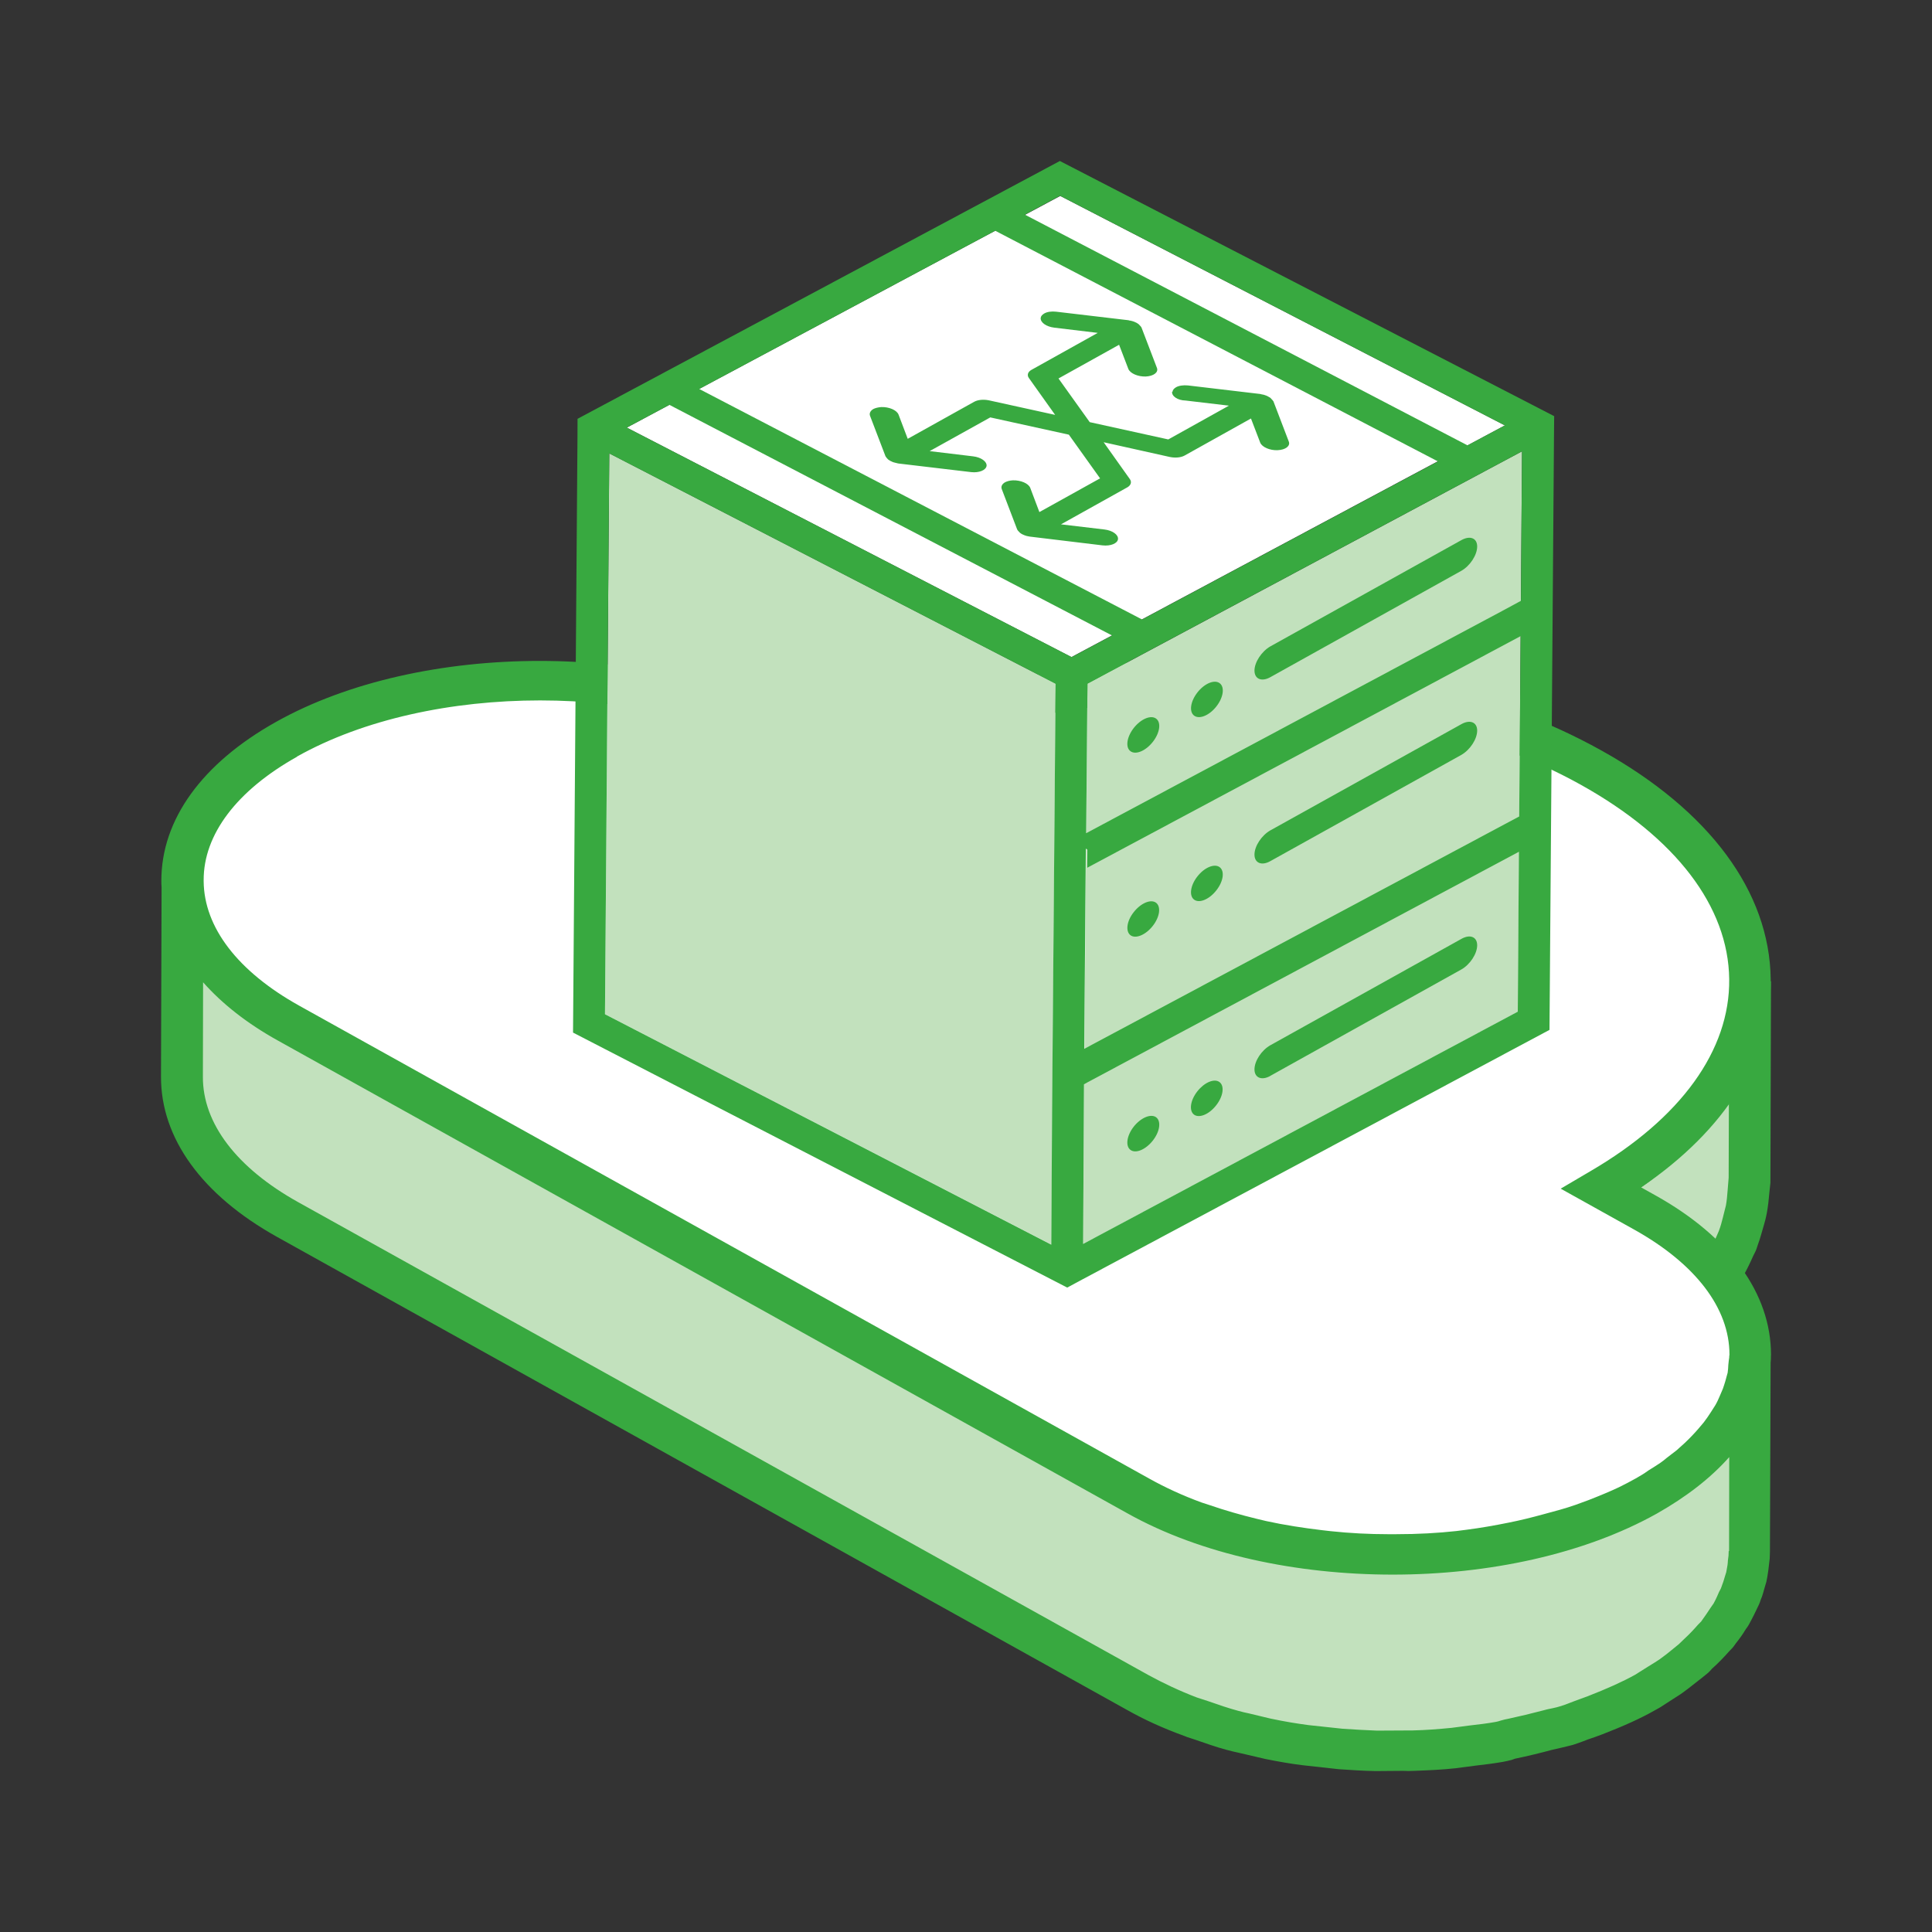 <?xml version="1.0" encoding="utf-8"?>
<!-- Generator: Adobe Illustrator 16.0.0, SVG Export Plug-In . SVG Version: 6.00 Build 0)  -->
<!DOCTYPE svg PUBLIC "-//W3C//DTD SVG 1.1//EN" "http://www.w3.org/Graphics/SVG/1.1/DTD/svg11.dtd">
<svg version="1.1" id="图层_1" xmlns="http://www.w3.org/2000/svg" xmlns:xlink="http://www.w3.org/1999/xlink" x="0px" y="0px"
	 width="60px" height="60px" viewBox="0 0 60 60" enable-background="new 0 0 60 60" xml:space="preserve">
<rect x="0" y="0" width="60" height="60" fill="#333333" stroke="none"/>
<g>
	<path fill="#C2E1BD" d="M51.131,42.047c0.214-0.164,0.431-0.333,0.628-0.501c0.005-0.007,0.019-0.012,0.025-0.027
		c0.032-0.03,0.053-0.06,0.08-0.088c0.313-0.278,0.591-0.573,0.836-0.866c0.039-0.042,0.092-0.077,0.127-0.124
		c0.053-0.063,0.081-0.131,0.136-0.193c0.141-0.187,0.27-0.37,0.394-0.557c0.044-0.071,0.102-0.138,0.141-0.209
		c0.025-0.053,0.044-0.1,0.074-0.15c0.095-0.167,0.175-0.345,0.251-0.511c0.039-0.091,0.092-0.169,0.124-0.258
		c0.012-0.037,0.021-0.08,0.039-0.12c0.057-0.159,0.101-0.328,0.149-0.49c0.025-0.098,0.064-0.193,0.083-0.293
		c0.005-0.033,0.005-0.062,0.014-0.093c0.035-0.176,0.046-0.357,0.064-0.53c0.005-0.101,0.032-0.202,0.032-0.3
		c0-0.052,0-0.096,0-0.145l0.021-6.102c0,0.153-0.025,0.296-0.039,0.444c-0.015,0.175-0.035,0.357-0.065,0.53
		c-0.022,0.133-0.064,0.262-0.096,0.391c-0.047,0.164-0.093,0.328-0.152,0.49c-0.044,0.125-0.102,0.247-0.161,0.38
		c-0.078,0.173-0.155,0.342-0.247,0.511c-0.062,0.115-0.145,0.235-0.214,0.353c-0.124,0.187-0.253,0.38-0.394,0.566
		c-0.082,0.106-0.168,0.213-0.256,0.317c-0.253,0.295-0.526,0.588-0.837,0.867c-0.038,0.038-0.074,0.075-0.116,0.111
		c-0.192,0.178-0.414,0.34-0.635,0.506c-0.11,0.084-0.201,0.169-0.311,0.249c-0.344,0.244-0.705,0.479-1.092,0.712l-0.021,6.102
		c0.387-0.231,0.755-0.462,1.094-0.713c0.117-0.093,0.214-0.182,0.327-0.271v0.007L51.131,42.047z"/>
	<path fill="#38A940" d="M49.062,44.116l0.027-7.56l0.309-0.183c0.372-0.222,0.72-0.443,1.042-0.672
		c0.063-0.038,0.104-0.082,0.155-0.125l0.138-0.113c0.258-0.199,0.442-0.337,0.604-0.475l0.101-0.106
		c0.293-0.26,0.55-0.535,0.78-0.811c0.083-0.098,0.164-0.199,0.238-0.293c0.133-0.166,0.255-0.344,0.367-0.521
		c0.081-0.128,0.141-0.222,0.194-0.321c0.08-0.158,0.153-0.313,0.225-0.464c0.083-0.173,0.12-0.258,0.15-0.342
		c0.053-0.145,0.092-0.293,0.131-0.436c0.053-0.192,0.078-0.266,0.092-0.351c0.023-0.15,0.037-0.293,0.053-0.443l0.019-0.2
		c0.007-0.075,0.021-0.145,0.021-0.222v-0.005H55v0.005l-0.018,6.257c-0.01,0.089-0.017,0.168-0.027,0.248
		c-0.025,0.284-0.047,0.479-0.083,0.68c-0.035,0.187-0.061,0.266-0.083,0.349c-0.083,0.283-0.129,0.461-0.194,0.635l-0.041,0.124
		c-0.023,0.075-0.064,0.145-0.102,0.222c-0.114,0.258-0.207,0.444-0.311,0.631c-0.034,0.07-0.053,0.117-0.083,0.164
		c-0.034,0.053-0.07,0.11-0.114,0.166c-0.169,0.265-0.312,0.462-0.468,0.668c-0.069,0.106-0.102,0.155-0.143,0.204l-0.115,0.129
		c-0.285,0.329-0.575,0.635-0.907,0.941l-0.092,0.093c-0.198,0.178-0.403,0.329-0.597,0.479l-0.204,0.164
		c-0.074,0.054-0.144,0.116-0.219,0.169c-0.357,0.258-0.739,0.502-1.147,0.743l-0.982,0.562h-0.007L49.062,44.116z M50.383,37.253
		l-0.014,4.586c0.018-0.014,0.039-0.024,0.057-0.04c0.058-0.04,0.102-0.085,0.154-0.129l0.239-0.188
		c0.176-0.129,0.342-0.26,0.498-0.397l0.11-0.106c0.29-0.265,0.55-0.537,0.783-0.813l0.239-0.297
		c0.128-0.169,0.248-0.342,0.358-0.518l0.203-0.326c0.08-0.155,0.154-0.304,0.225-0.462l0.144-0.33
		c0.056-0.145,0.092-0.282,0.125-0.415l0.096-0.382c0.027-0.149,0.041-0.307,0.053-0.467l0.032-0.395l0.007-2.319
		c-0.064,0.089-0.124,0.173-0.188,0.255c-0.093,0.113-0.181,0.231-0.277,0.344c-0.267,0.313-0.566,0.626-0.894,0.926l-0.119,0.111
		c-0.185,0.162-0.387,0.319-0.587,0.475l-0.187,0.151c-0.074,0.053-0.143,0.115-0.219,0.173c-0.273,0.2-0.55,0.386-0.84,0.568l0,0
		V37.253z"/>
	<path fill="#C2E1BD" d="M54.319,42.402c-0.009,0.113-0.019,0.23-0.037,0.347c-0.019,0.093-0.044,0.177-0.074,0.274
		c-0.031,0.103-0.055,0.22-0.097,0.324c-0.031,0.089-0.078,0.171-0.114,0.258c-0.053,0.115-0.102,0.227-0.161,0.34
		c-0.047,0.079-0.097,0.161-0.15,0.244c-0.075,0.124-0.168,0.246-0.255,0.375c-0.061,0.075-0.12,0.146-0.185,0.22
		c-0.138,0.168-0.304,0.33-0.468,0.494c-0.057,0.056-0.117,0.111-0.182,0.165c-0.101,0.095-0.219,0.184-0.336,0.269
		c-0.101,0.079-0.197,0.162-0.309,0.237c-0.119,0.089-0.258,0.169-0.391,0.255c-0.143,0.089-0.276,0.183-0.429,0.262
		c-0.485,0.271-1.008,0.502-1.552,0.713c-0.145,0.056-0.29,0.106-0.428,0.155c-0.336,0.12-0.695,0.213-1.045,0.307
		c-0.369,0.098-0.736,0.195-1.119,0.266c-0.447,0.089-0.897,0.169-1.365,0.223c-0.11,0.018-0.215,0.033-0.322,0.044
		c-0.624,0.063-1.248,0.096-1.876,0.098c-0.102,0-0.203,0-0.304,0c-0.622-0.004-1.244-0.035-1.85-0.098
		c-0.092-0.014-0.19-0.022-0.278-0.031c-0.607-0.07-1.211-0.171-1.799-0.293c-0.101-0.026-0.207-0.053-0.317-0.075
		c-0.528-0.124-1.039-0.275-1.541-0.448c-0.093-0.035-0.191-0.058-0.283-0.096c-0.598-0.22-1.165-0.475-1.689-0.766L8.963,31.771
		c-2.195-1.224-3.289-2.83-3.279-4.435L5.662,33.44c-0.007,1.606,1.087,3.214,3.279,4.432l26.404,14.691
		c0.497,0.274,1.034,0.527,1.597,0.736c0.034,0.011,0.064,0.018,0.098,0.031c0.092,0.04,0.195,0.063,0.289,0.098
		c0.319,0.111,0.639,0.222,0.967,0.311c0.189,0.051,0.383,0.089,0.567,0.138c0.103,0.022,0.207,0.049,0.315,0.073
		c0.092,0.02,0.181,0.042,0.278,0.06c0.36,0.076,0.737,0.141,1.105,0.187c0.136,0.022,0.271,0.033,0.41,0.045
		c0.096,0.013,0.184,0.018,0.276,0.031c0.133,0.013,0.263,0.03,0.4,0.044c0.368,0.031,0.736,0.049,1.107,0.058
		c0.114,0,0.23,0,0.348,0c0.102,0,0.202,0,0.294,0c0.17,0,0.339,0.005,0.507,0c0.415-0.018,0.835-0.038,1.243-0.084
		c0.046-0.005,0.092-0.014,0.139-0.018c0.11-0.016,0.211-0.031,0.322-0.043c0.324-0.033,0.653-0.075,0.972-0.131
		c0.133-0.024,0.257-0.068,0.393-0.093c0.38-0.075,0.753-0.167,1.119-0.271c0.193-0.047,0.408-0.078,0.597-0.143
		c0.156-0.053,0.295-0.113,0.448-0.164c0.139-0.049,0.283-0.098,0.427-0.153c0.543-0.215,1.067-0.439,1.554-0.715
		c0.044-0.024,0.092-0.046,0.136-0.073c0.101-0.06,0.193-0.126,0.294-0.187c0.134-0.079,0.268-0.166,0.392-0.257
		c0.111-0.08,0.217-0.162,0.317-0.244c0.118-0.089,0.233-0.174,0.336-0.267c0.02-0.02,0.047-0.033,0.065-0.051
		c0.043-0.038,0.073-0.08,0.115-0.118c0.175-0.162,0.328-0.326,0.474-0.492c0.029-0.036,0.069-0.071,0.102-0.106
		c0.032-0.036,0.05-0.076,0.074-0.113c0.101-0.125,0.184-0.247,0.267-0.373c0.031-0.051,0.078-0.1,0.11-0.157
		c0.023-0.024,0.028-0.054,0.042-0.089c0.064-0.111,0.109-0.223,0.156-0.338c0.027-0.062,0.073-0.124,0.092-0.193
		c0.009-0.024,0.014-0.042,0.019-0.07c0.042-0.106,0.064-0.22,0.096-0.322c0.02-0.071,0.056-0.148,0.065-0.213
		c0.007-0.018,0.007-0.038,0.007-0.06c0.021-0.113,0.035-0.229,0.039-0.345c0.005-0.075,0.027-0.142,0.027-0.22
		c0-0.033,0-0.06,0-0.091l0.019-6.104c-0.005,0.106-0.025,0.213-0.041,0.319l0.005,0.007L54.319,42.402z"/>
	<path fill="#FFFFFF" d="M49.411,23.834c6.478,3.606,6.579,9.411,0.322,13.07l1.34,0.744c4.355,2.428,4.381,6.385,0.051,8.812
		c-4.33,2.423-11.429,2.428-15.782,0L8.939,31.767c-4.354-2.426-4.382-6.388-0.052-8.814c4.33-2.427,11.429-2.427,15.782,0
		l1.34,0.744c6.536-3.5,16.928-3.461,23.397,0.136L49.411,23.834z"/>
	<path fill="#38A940" d="M55,42.074c0-1.904-1.28-3.667-3.604-4.959l-0.429-0.239c2.634-1.793,4.052-4.066,4.024-6.468
		c-0.035-2.715-1.899-5.233-5.261-7.103c-6.574-3.665-16.91-3.782-23.708-0.308l-1.03-0.573c-4.542-2.527-11.915-2.535-16.428,0
		c-2.292,1.284-3.553,3.03-3.553,4.925c0,0.071,0,0.139,0.007,0.211L5,33.434c-0.007,1.915,1.275,3.682,3.604,4.979l26.4,14.692
		c0.521,0.293,1.089,0.558,1.78,0.808c0.063,0.027,0.13,0.052,0.2,0.071l0.155,0.051c0.312,0.106,0.622,0.22,0.95,0.307
		c0.138,0.038,0.273,0.068,0.408,0.098l0.801,0.187c0.374,0.075,0.761,0.145,1.152,0.193l1.126,0.124
		c0.375,0.026,0.757,0.051,1.14,0.058l0.854-0.007c0.118,0.007,0.228,0.007,0.344,0c0.43-0.016,0.86-0.033,1.286-0.08l0.601-0.079
		c0.293-0.034,0.585-0.069,0.875-0.12c0.097-0.018,0.18-0.038,0.271-0.061l0.103-0.037c0.4-0.082,0.781-0.176,1.169-0.28
		l0.226-0.051c0.136-0.033,0.271-0.062,0.402-0.098c0.104-0.033,0.205-0.071,0.304-0.106l0.164-0.063
		c0.152-0.049,0.304-0.106,0.451-0.161c0.66-0.256,1.184-0.491,1.635-0.748l0.142-0.08c0.077-0.042,0.142-0.094,0.213-0.136
		l0.202-0.131c0.11-0.071,0.219-0.136,0.313-0.206c0.098-0.069,0.181-0.138,0.272-0.207l0.149-0.117
		c0.1-0.073,0.195-0.155,0.356-0.284c0.037-0.038,0.079-0.075,0.12-0.127c0.195-0.173,0.368-0.354,0.538-0.546l0.102-0.106
		c0.028-0.033,0.056-0.07,0.093-0.126c0.11-0.138,0.211-0.273,0.317-0.451c0.039-0.051,0.073-0.093,0.149-0.241
		c0.071-0.127,0.132-0.258,0.214-0.429c0.027-0.058,0.061-0.113,0.102-0.249c0.056-0.119,0.078-0.237,0.139-0.437
		c0.025-0.069,0.043-0.14,0.064-0.269c0.022-0.127,0.039-0.249,0.06-0.448c0.011-0.069,0.019-0.138,0.021-0.32l0.021-5.881
		c0.01-0.076,0.01-0.155,0.01-0.231L55,42.083V42.074z M9.22,23.498c2.077-1.167,4.814-1.746,7.553-1.746
		c2.738,0,5.48,0.579,7.576,1.738l1.658,0.921l0.325-0.171c6.322-3.388,16.535-3.334,22.757,0.129
		c2.951,1.642,4.586,3.783,4.613,6.038c0.027,2.206-1.499,4.321-4.3,5.959l-0.933,0.549l2.286,1.273
		c1.901,1.062,2.955,2.438,2.955,3.88c0,0.005,0,0.014,0,0.022h-0.005v0.004c0,0.049-0.004,0.096-0.014,0.143l-0.016,0.146
		c-0.002,0.08-0.011,0.169-0.021,0.248c-0.019,0.056-0.028,0.111-0.073,0.265c-0.025,0.077-0.047,0.157-0.074,0.229l-0.097,0.227
		c-0.039,0.093-0.083,0.192-0.137,0.284l-0.131,0.206c-0.07,0.113-0.147,0.22-0.23,0.331l-0.165,0.195
		c-0.129,0.15-0.27,0.297-0.424,0.443l-0.17,0.153c-0.071,0.071-0.154,0.131-0.237,0.193l-0.154,0.119
		c-0.064,0.056-0.131,0.107-0.202,0.156c-0.093,0.062-0.185,0.124-0.366,0.234l-0.122,0.085c-0.023,0.018-0.054,0.031-0.078,0.049
		c-0.064,0.035-0.129,0.075-0.193,0.113c-0.168,0.093-0.341,0.187-0.524,0.275c-0.277,0.131-0.586,0.259-0.944,0.399
		c-0.134,0.051-0.271,0.098-0.41,0.15c-0.295,0.104-0.604,0.187-0.994,0.291c-0.351,0.096-0.704,0.185-1.073,0.258
		c-0.433,0.088-0.867,0.164-1.314,0.222l-0.315,0.04c-0.569,0.062-1.179,0.098-1.888,0.098h-0.221c-0.599,0-1.202-0.031-1.791-0.094
		l-0.272-0.031c-0.584-0.07-1.169-0.159-1.733-0.283l-0.297-0.071c-0.487-0.118-0.989-0.262-1.473-0.429l-0.231-0.075
		c-0.578-0.211-1.127-0.462-1.638-0.748L9.281,31.226c-1.888-1.055-2.944-2.419-2.956-3.858c0-0.011,0-0.018,0-0.031
		c-0.006-1.42,1.028-2.789,2.907-3.84l-0.007,0.002H9.22z M53.686,48.173l-0.005,0.138l-0.02,0.155
		c-0.003,0.089-0.012,0.167-0.051,0.359l-0.047,0.151c-0.022,0.08-0.046,0.162-0.119,0.354l-0.058,0.111
		c-0.043,0.098-0.081,0.195-0.168,0.355l-0.102,0.146c-0.073,0.113-0.147,0.224-0.285,0.415l-0.102,0.104
		c-0.131,0.15-0.271,0.299-0.436,0.45l-0.153,0.148c-0.074,0.063-0.15,0.12-0.229,0.187l-0.154,0.124
		c-0.073,0.052-0.136,0.106-0.221,0.165c-0.078,0.053-0.171,0.11-0.363,0.229l-0.272,0.171l-0.119,0.075
		c-0.4,0.222-0.868,0.431-1.469,0.666c-0.139,0.051-0.272,0.102-0.409,0.15l-0.199,0.076c-0.073,0.03-0.14,0.053-0.221,0.079
		c-0.092,0.031-0.188,0.052-0.276,0.071c-0.101,0.018-0.197,0.042-0.295,0.069c-0.354,0.093-0.713,0.18-1.072,0.257
		c-0.078,0.012-0.154,0.033-0.235,0.056c-0.046,0.014-0.096,0.033-0.147,0.04c-0.267,0.049-0.531,0.08-0.806,0.111l-0.575,0.075
		c-0.405,0.04-0.801,0.071-1.201,0.08l-1.115,0.006c-0.354-0.015-0.718-0.033-1.067-0.058l-1.055-0.113
		c-0.363-0.049-0.718-0.104-1.189-0.204l-0.653-0.157c-0.115-0.024-0.233-0.051-0.342-0.082c-0.297-0.08-0.585-0.178-0.927-0.298
		l-0.36-0.117c-0.539-0.206-1.043-0.444-1.509-0.699L9.258,37.333c-1.907-1.063-2.964-2.445-2.957-3.893l0.006-2.935
		c0.589,0.666,1.364,1.278,2.317,1.807l26.402,14.693c2.271,1.267,5.246,1.896,8.225,1.896c2.978,0,5.944-0.633,8.205-1.896
		c0.919-0.521,1.672-1.105,2.247-1.754l-0.005,2.919H53.69L53.686,48.173z"/>
	<path fill="#C2E1BD" d="M18.922,14.08l-0.133,17.417l13.863,7.155l0.026-4.219l0.106-13.203l-5.281-2.724L18.922,14.08z"/>
	<path fill="#FFFFFF" d="M46.736,13.211L32.928,6.086L19.465,13.28l13.809,7.126l6.646-3.552L46.736,13.211z"/>
	<path fill="#C2E1BD" d="M33.637,38.636l13.5-7.215l0.131-17.405l-13.496,7.216l-0.106,12.79L33.637,38.636z"/>
	<path fill="#38A940" d="M37.185,27.22c0.218-0.28,0.528-0.409,0.69-0.291c0.164,0.119,0.121,0.441-0.099,0.72
		c-0.217,0.28-0.527,0.411-0.69,0.291C36.923,27.823,36.966,27.5,37.185,27.22z"/>
	<path fill="#38A940" d="M35.209,28.327c0.22-0.28,0.528-0.411,0.691-0.293c0.162,0.12,0.12,0.441-0.1,0.721
		c-0.219,0.279-0.528,0.408-0.69,0.291C34.948,28.926,34.99,28.604,35.209,28.327z"/>
	<path fill="#38A940" d="M39.452,26.743l5.931-3.299c0.271-0.155,0.492-0.492,0.492-0.755l0,0c0-0.262-0.222-0.351-0.492-0.199
		l-5.931,3.298c-0.271,0.154-0.493,0.488-0.493,0.752l0,0C38.959,26.804,39.182,26.895,39.452,26.743L39.452,26.743z"/>
	<path fill="#38A940" d="M37.182,33.896c0.219-0.28,0.526-0.411,0.688-0.293c0.164,0.117,0.121,0.441-0.099,0.721
		c-0.216,0.28-0.524,0.411-0.688,0.293C36.921,34.497,36.964,34.175,37.182,33.896z"/>
	<path fill="#38A940" d="M35.209,34.989c0.22-0.277,0.528-0.408,0.693-0.293c0.165,0.12,0.121,0.444-0.099,0.724
		s-0.528,0.413-0.693,0.293C34.945,35.596,34.99,35.269,35.209,34.989z"/>
	<path fill="#38A940" d="M39.452,33.411l5.931-3.303c0.271-0.152,0.492-0.49,0.492-0.752l0,0c0-0.262-0.222-0.351-0.492-0.197
		l-5.931,3.302c-0.271,0.153-0.493,0.486-0.493,0.751l0,0c0,0.26,0.223,0.353,0.493,0.201V33.411z"/>
	<path fill="#38A940" d="M36.414,12.166c0.005-0.057,0.045-0.1,0.108-0.139c0.09-0.052,0.229-0.07,0.37-0.057l2.249,0.266
		c0.009,0,0.014,0.007,0.023,0.007c0.03,0.004,0.06,0.013,0.089,0.018c0.026,0.012,0.056,0.017,0.074,0.026
		c0.025,0.009,0.045,0.02,0.067,0.034c0.021,0.013,0.045,0.022,0.061,0.036c0.015,0.014,0.028,0.028,0.037,0.041
		c0.019,0.017,0.032,0.034,0.041,0.048c0,0.004,0.013,0.012,0.013,0.014l0.479,1.254c0.053,0.137-0.1,0.256-0.348,0.267
		c-0.241,0.011-0.482-0.096-0.539-0.232l-0.288-0.752l-2.064,1.152c-0.113,0.061-0.285,0.078-0.455,0.043l-2.056-0.458l0.814,1.146
		c0.063,0.088,0.034,0.188-0.074,0.252l-2.065,1.152l1.35,0.16c0.248,0.029,0.435,0.161,0.42,0.3
		c-0.015,0.134-0.232,0.221-0.479,0.193l-2.248-0.271c-0.011,0-0.018-0.004-0.026-0.004c-0.029-0.004-0.06-0.013-0.088-0.018
		c-0.025-0.011-0.054-0.015-0.072-0.025c-0.027-0.009-0.045-0.024-0.069-0.031c-0.021-0.017-0.045-0.026-0.059-0.039
		s-0.03-0.03-0.041-0.043c-0.016-0.011-0.029-0.032-0.039-0.047c0-0.007-0.01-0.009-0.01-0.016l-0.478-1.253
		c-0.031-0.082,0.009-0.157,0.099-0.211c0.059-0.032,0.148-0.057,0.247-0.062c0.241-0.007,0.483,0.095,0.538,0.234l0.284,0.752
		l1.885-1.047l-0.97-1.357l-2.44-0.536l-1.883,1.047l1.348,0.162c0.249,0.029,0.434,0.161,0.42,0.297
		c-0.021,0.134-0.234,0.221-0.479,0.193l-2.246-0.266c-0.01,0-0.015-0.004-0.027-0.004c-0.031-0.007-0.059-0.016-0.089-0.022
		c-0.025-0.009-0.054-0.011-0.073-0.021c-0.026-0.011-0.045-0.024-0.071-0.033c-0.018-0.015-0.045-0.025-0.063-0.039
		c-0.016-0.011-0.028-0.027-0.04-0.041c-0.014-0.013-0.03-0.032-0.041-0.052c0-0.002-0.011-0.009-0.011-0.016l-0.479-1.253
		c-0.03-0.08,0.011-0.157,0.099-0.211c0.06-0.032,0.148-0.054,0.248-0.062c0.24-0.009,0.483,0.093,0.538,0.234l0.285,0.752
		l2.067-1.152c0.114-0.061,0.285-0.078,0.455-0.043l2.056,0.452l-0.814-1.143c-0.065-0.089-0.036-0.189,0.072-0.252l2.065-1.152
		l-1.349-0.162c-0.247-0.029-0.434-0.161-0.423-0.3c0.005-0.057,0.045-0.1,0.108-0.139c0.09-0.054,0.229-0.073,0.371-0.057
		l2.247,0.265c0.012,0,0.014,0.008,0.025,0.008c0.03,0.002,0.059,0.011,0.089,0.018c0.024,0.009,0.055,0.015,0.074,0.025
		c0.025,0.009,0.044,0.024,0.067,0.031c0.021,0.016,0.045,0.028,0.059,0.039c0.015,0.016,0.032,0.03,0.041,0.043
		c0.017,0.015,0.031,0.032,0.04,0.047c0,0.004,0.01,0.009,0.01,0.016l0.479,1.253c0.055,0.139-0.104,0.256-0.347,0.268
		c-0.242,0.008-0.483-0.096-0.54-0.234l-0.288-0.752l-1.882,1.047l0.97,1.356l2.44,0.537l1.883-1.049l-1.346-0.159
		c-0.249-0.004-0.438-0.139-0.418-0.275L36.414,12.166z"/>
	<path fill="#38A940" d="M47.763,12.664L32.915,5l-14.979,8.007l-0.002,0.563l-0.138,18.498l15.347,7.919l0.488-0.262l14.49-7.741
		l0.14-18.494l0.005-0.566l-0.502-0.259L47.763,12.664z M47.268,14.016l-0.034,4.643l-0.497,0.269l-13.005,6.948l0.04-4.647
		L47.268,14.016z M33.637,38.636l0.026-4.614l0.002-0.349l0.104-0.058l13.402-7.163l-0.035,4.966l-13.503,7.216L33.637,38.636z
		 M32.651,38.656l-13.863-7.158l0.133-17.416l13.862,7.152l-0.109,13.202l-0.025,4.22H32.651z M19.465,13.28l1.324-0.707
		l13.75,7.164l-1.258,0.67L19.465,13.28z M46.736,13.211l-1.161,0.62L31.828,6.666L32.92,6.08l13.812,7.131H46.736z M33.771,26.4
		l-0.005,0.548l13.458-7.193l-0.044,5.602l-0.449,0.239l-13.059,6.977l0.049-6.218l0.045,0.025l0.007,0.022L33.771,26.4z
		 M30.907,7.166l13.75,7.164l-9.188,4.909L21.715,12.08L30.907,7.166z"/>
	<path fill="#38A940" d="M37.185,21.507c0.218-0.28,0.526-0.41,0.69-0.292c0.166,0.119,0.121,0.442-0.097,0.721
		c-0.217,0.28-0.524,0.409-0.69,0.291C36.923,22.109,36.968,21.786,37.185,21.507z"/>
	<path fill="#38A940" d="M35.209,22.609c0.22-0.28,0.528-0.412,0.693-0.293c0.165,0.118,0.121,0.44-0.099,0.722
		c-0.22,0.28-0.528,0.412-0.693,0.293C34.945,23.214,34.99,22.891,35.209,22.609z"/>
	<path fill="#38A940" d="M39.452,21.03l5.931-3.303c0.271-0.152,0.492-0.492,0.492-0.755l0,0c0-0.262-0.222-0.349-0.492-0.197
		l-5.931,3.299c-0.271,0.155-0.493,0.492-0.493,0.752l0,0C38.959,21.089,39.182,21.182,39.452,21.03z"/>
</g>
</svg>
